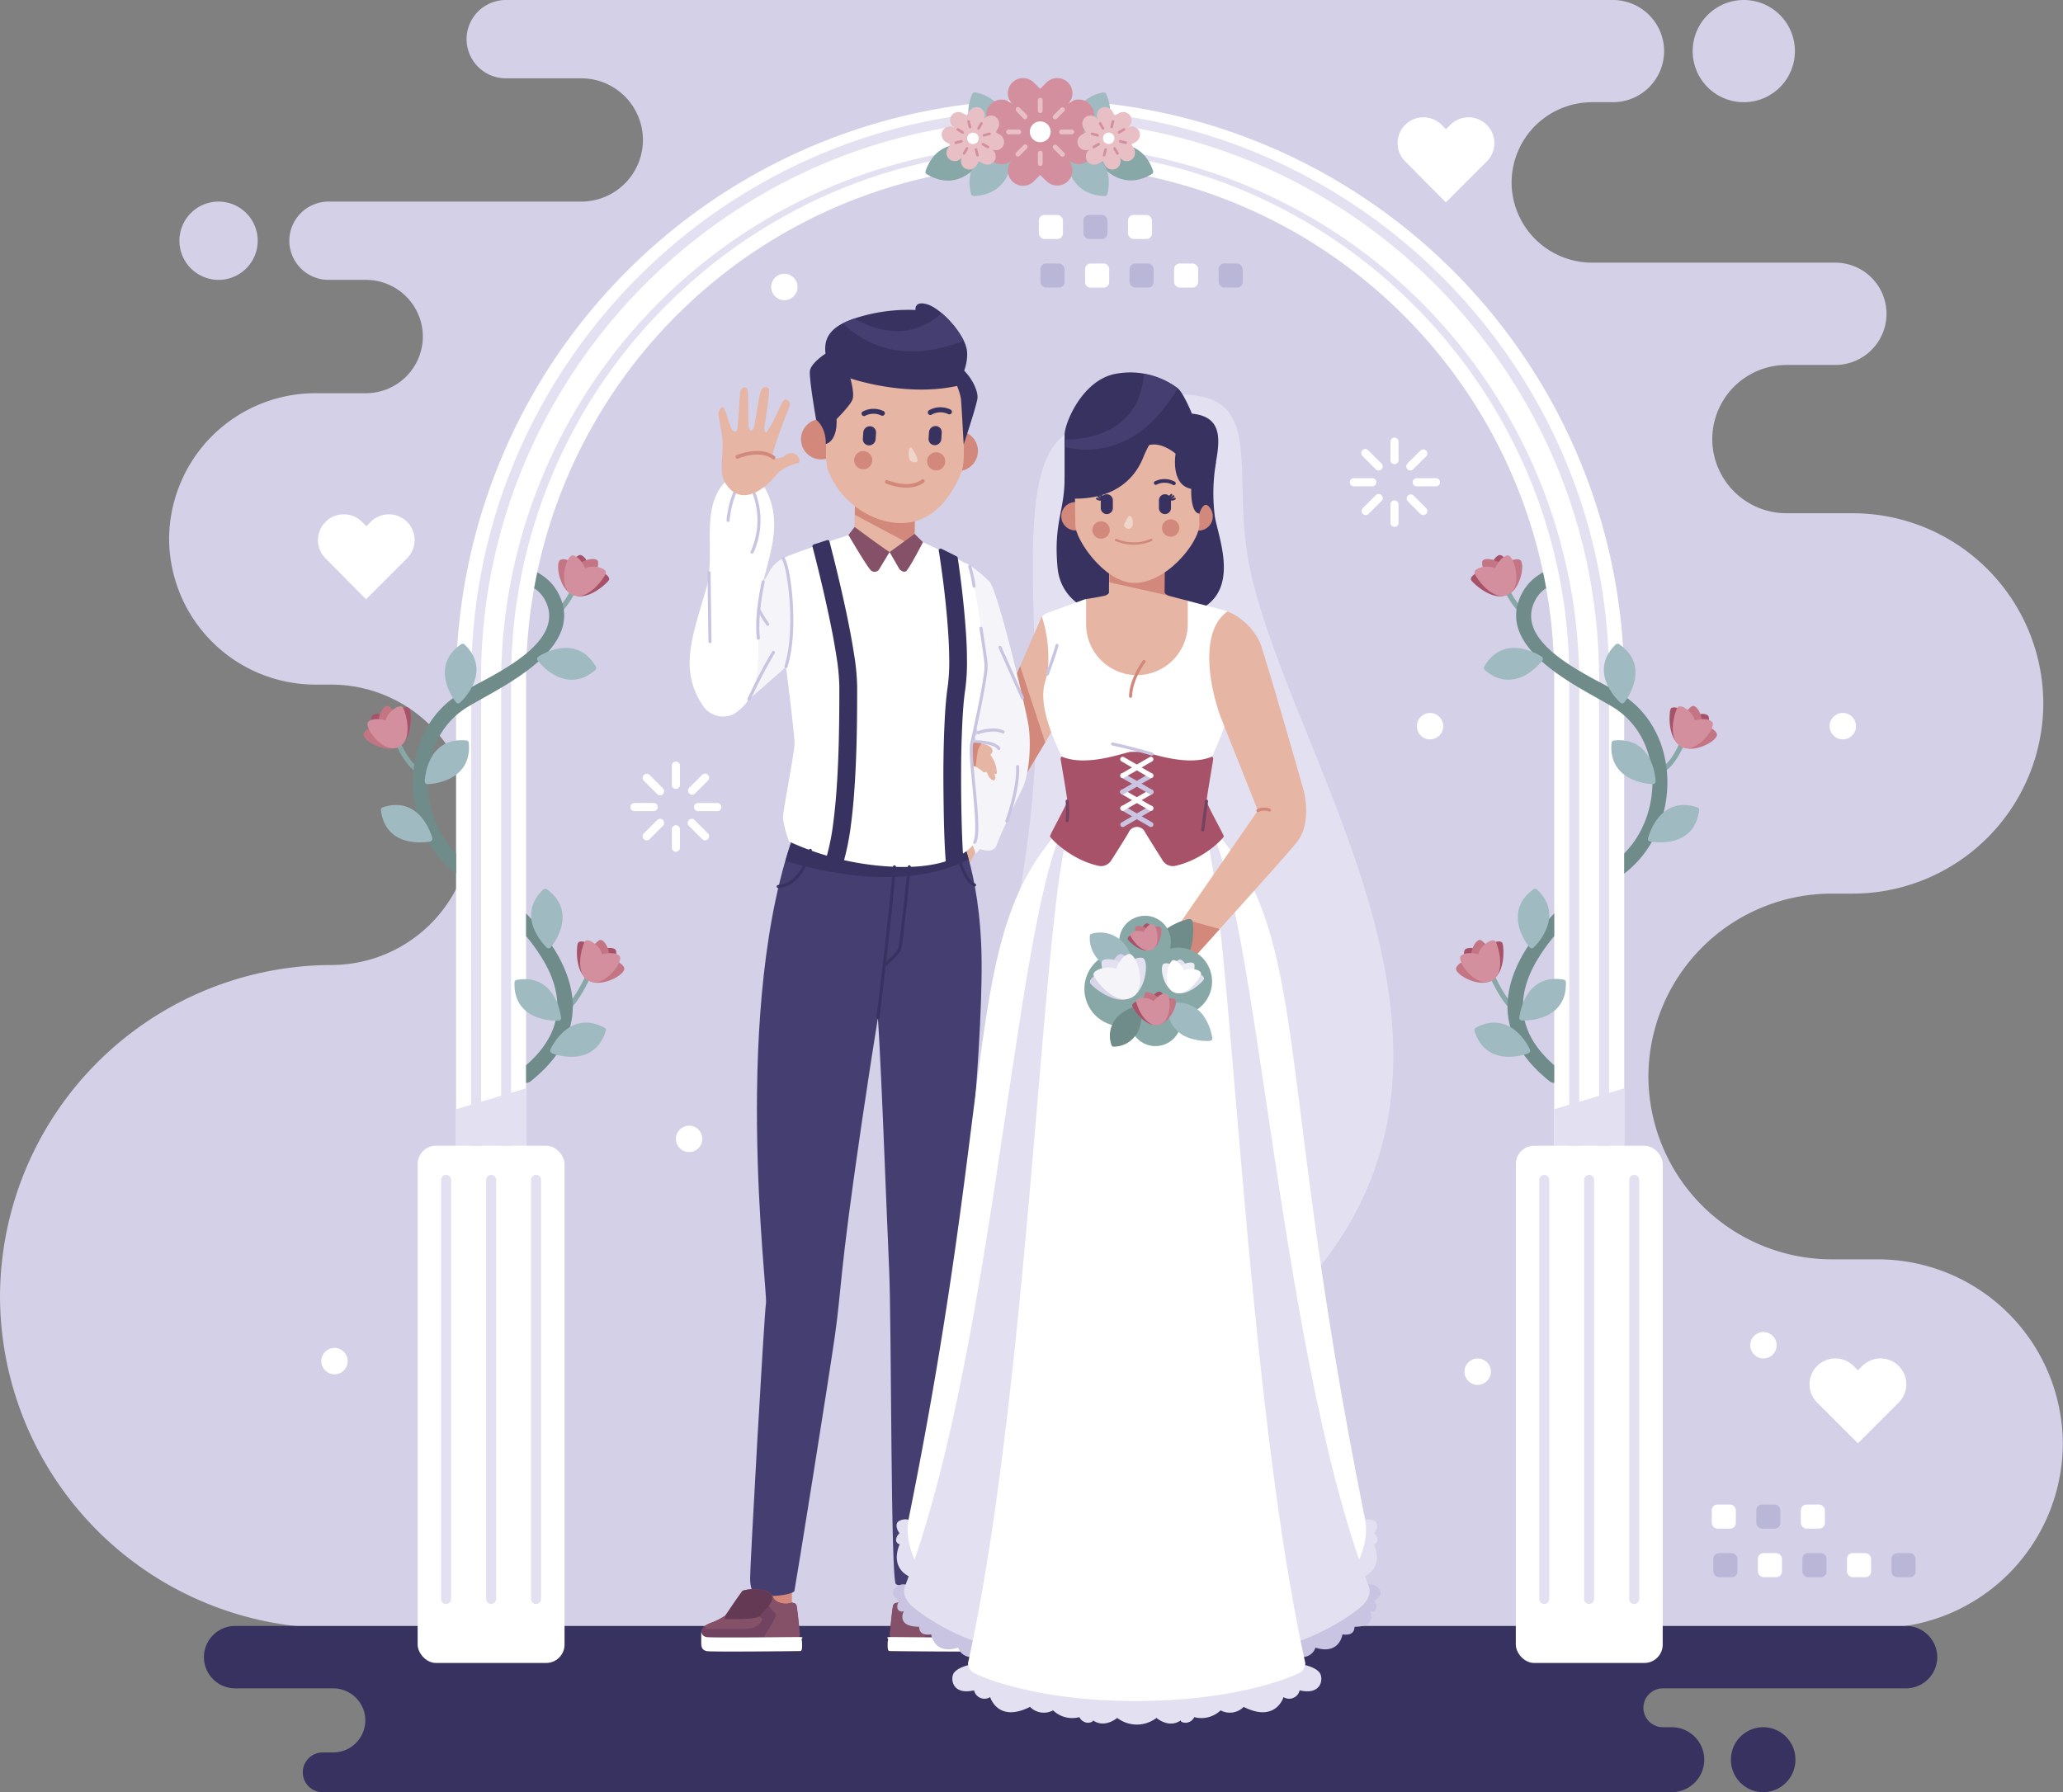 <svg xmlns="http://www.w3.org/2000/svg" viewBox="0 0 479.04 416.23"><rect x="0" y="0" width="479.04" height="416.23" fill="#808080" stroke="none"/><defs><style>.cls-1{fill:#d3d0e7;}.cls-1,.cls-10,.cls-11,.cls-12,.cls-13,.cls-14,.cls-15,.cls-16,.cls-17,.cls-18,.cls-2,.cls-20,.cls-21,.cls-22,.cls-23,.cls-24,.cls-26,.cls-27,.cls-28,.cls-29,.cls-3,.cls-30,.cls-31,.cls-4,.cls-5,.cls-7,.cls-8,.cls-9{fill-rule:evenodd;}.cls-2{fill:#383260;}.cls-3{fill:#87a8a6;}.cls-4,.cls-6{fill:#fff;}.cls-5{fill:#e3e1f1;}.cls-7{fill:#6f8c8a;}.cls-8{fill:#9fbbc1;}.cls-9{fill:#a75268;}.cls-10{fill:#c37584;}.cls-11{fill:#d48f9e;}.cls-12{fill:#e8bfc5;}.cls-13{fill:#e6b5a3;}.cls-14,.cls-25{fill:#d2887a;}.cls-15{fill:#f4f4f9;}.cls-16{fill:#e4b5a1;}.cls-17{fill:#443e71;}.cls-18,.cls-19,.cls-23,.cls-28,.cls-29{fill:none;stroke-linecap:round;stroke-linejoin:round;stroke-width:0.71px;}.cls-18,.cls-19{stroke:#c8c4e1;}.cls-20{fill:#714360;}.cls-21{fill:#855169;}.cls-22{fill:#643954;}.cls-23{stroke:#383260;}.cls-24{fill:#c8c4e1;}.cls-26{fill:#f0d6ca;}.cls-27{fill:#efd4c9;}.cls-28{stroke:#d2887a;}.cls-29{stroke:#714360;}.cls-30{fill:#efedf6;}.cls-31{fill:#d8d5ea;}.cls-32{fill:#bab6d7;}</style></defs><title>bannerImage1</title><g id="Layer_2" data-name="Layer 2"><g id="OBJECTS"><path class="cls-1" d="M77,378.12a77.23,77.23,0,0,1-77-77H0a77.22,77.22,0,0,1,77-77h0a32.65,32.65,0,0,0,32.56-32.56h0A32.65,32.65,0,0,0,77,159H73.12a34,34,0,0,1-33.85-33.85h0A34,34,0,0,1,73.12,91.32H85A13.22,13.22,0,0,0,98.19,78.14h0A13.22,13.22,0,0,0,85,65H76.28a9.12,9.12,0,0,1-9.1-9.09h0a9.12,9.12,0,0,1,9.1-9.09H135a14.33,14.33,0,0,0,14.29-14.29h0A14.33,14.33,0,0,0,135,18.19H117.43a9.12,9.12,0,0,1-9.09-9.09h0A9.12,9.12,0,0,1,117.43,0H374.55a11.9,11.9,0,0,1,11.87,11.87h0a11.9,11.9,0,0,1-11.87,11.87h-4.91A18.7,18.7,0,0,0,351,42.38h0A18.7,18.7,0,0,0,369.64,61H426.2A11.9,11.9,0,0,1,438.06,72.9h0A11.9,11.9,0,0,1,426.2,84.76H414.8A17.25,17.25,0,0,0,397.6,102h0a17.25,17.25,0,0,0,17.19,17.2h15.51a44.3,44.3,0,0,1,44.17,44.17h0a44.3,44.3,0,0,1-44.17,44.17h-5.06A42.61,42.61,0,0,0,382.77,250h0a42.61,42.61,0,0,0,42.48,42.48H436.2A43,43,0,0,1,479,335.29h0a43,43,0,0,1-42.83,42.83ZM404.92,23.74a11.87,11.87,0,1,0-11.87-11.87,11.87,11.87,0,0,0,11.87,11.87ZM50.75,65a9.09,9.09,0,1,0-9.09-9.09A9.1,9.1,0,0,0,50.75,65Z"/><path class="cls-2" d="M442.59,377.62H54.6a7.27,7.27,0,0,0-7.25,7.25h0a7.27,7.27,0,0,0,7.25,7.25H77.39a7.46,7.46,0,0,1,7.44,7.44h0A7.46,7.46,0,0,1,77.39,407H74.93a4.63,4.63,0,0,0-4.62,4.62h0a4.63,4.63,0,0,0,4.62,4.62H388.19a7.57,7.57,0,0,0,7.55-7.55h0a7.57,7.57,0,0,0-7.55-7.55h-2.07a4.52,4.52,0,0,1-4.51-4.51h0a4.52,4.52,0,0,1,4.51-4.51h56.47a7.27,7.27,0,0,0,7.25-7.25h0a7.27,7.27,0,0,0-7.25-7.25Zm-33.17,38.61a7.51,7.51,0,0,1-7.49-7.49v-.11a7.52,7.52,0,0,1,7.49-7.49h0a7.51,7.51,0,0,1,7.49,7.49v.11a7.51,7.51,0,0,1-7.49,7.49Z"/><path class="cls-3" d="M390.77,170.82a.58.58,0,0,1,1.08.42s-2.54,6.67-5.53,8a.58.58,0,0,1-.47-1.06C388.4,177.05,390.77,170.84,390.77,170.82Z"/><path class="cls-3" d="M349.07,136.54a.58.58,0,0,1,1.07-.45,18.54,18.54,0,0,0,3.25,5.15.58.58,0,1,1-.81.83A19.77,19.77,0,0,1,349.07,136.54Z"/><path class="cls-3" d="M345.42,225.67a.58.58,0,1,1,1.07-.44s2.67,6.58,5.74,9a.58.58,0,0,1-.72.91C348.2,232.53,345.43,225.69,345.42,225.67Z"/><path class="cls-4" d="M377.16,281.45a8.13,8.13,0,0,1-16.26,0V157.64a119.37,119.37,0,0,0-238.74,0v123.8a8.13,8.13,0,1,1-16.26,0V157.64a135.63,135.63,0,0,1,271.25,0Z"/><path class="cls-5" d="M364.39,269.62v-112a121.71,121.71,0,0,0-9.33-46.84,124.09,124.09,0,0,0-66.68-66.67,122.22,122.22,0,0,0-93.69,0,123.71,123.71,0,0,0-39.92,26.76,122.48,122.48,0,0,0-36.09,86.76v112h-2.32v-112a125.18,125.18,0,0,1,250.35,0v112Zm-255,0h2.32v-112a128.65,128.65,0,0,1,9.86-49.51A131.08,131.08,0,0,1,192,37.69a129.2,129.2,0,0,1,99,0,131.09,131.09,0,0,1,70.45,70.45,128.66,128.66,0,0,1,9.86,49.51v112h2.32v-112a131,131,0,0,0-10-50.4,133.35,133.35,0,0,0-71.7-71.7,131.46,131.46,0,0,0-100.79,0,133.35,133.35,0,0,0-71.7,71.7,131,131,0,0,0-10,50.4Z"/><rect class="cls-6" x="96.98" y="266.09" width="34.11" height="120.13" rx="4.26" ry="4.26"/><rect class="cls-6" x="351.98" y="266.09" width="34.11" height="120.13" rx="4.26" ry="4.26"/><polygon class="cls-5" points="122.16 252.76 105.91 257.61 105.91 266.09 122.16 266.09 122.16 252.76"/><polygon class="cls-5" points="377.16 252.76 360.9 257.61 360.9 266.09 377.16 266.09 377.16 252.76"/><path class="cls-5" d="M124.48,272.86h0a1.16,1.16,0,0,1,1.16,1.16v97.35a1.16,1.16,0,0,1-1.16,1.16h0a1.16,1.16,0,0,1-1.16-1.16V274A1.16,1.16,0,0,1,124.48,272.86Z"/><path class="cls-5" d="M114,272.86h0A1.16,1.16,0,0,1,115.2,274v97.35a1.16,1.16,0,0,1-1.16,1.16h0a1.16,1.16,0,0,1-1.16-1.16V274A1.16,1.16,0,0,1,114,272.86Z"/><path class="cls-5" d="M103.59,272.86h0a1.16,1.16,0,0,1,1.16,1.16v97.35a1.16,1.16,0,0,1-1.16,1.16h0a1.16,1.16,0,0,1-1.16-1.16V274A1.16,1.16,0,0,1,103.59,272.86Z"/><path class="cls-5" d="M379.48,272.86h0a1.16,1.16,0,0,1,1.16,1.16v97.35a1.16,1.16,0,0,1-1.16,1.16h0a1.16,1.16,0,0,1-1.16-1.16V274A1.16,1.16,0,0,1,379.48,272.86Z"/><path class="cls-5" d="M369,272.86h0a1.16,1.16,0,0,1,1.16,1.16v97.35a1.16,1.16,0,0,1-1.16,1.16h0a1.16,1.16,0,0,1-1.16-1.16V274A1.16,1.16,0,0,1,369,272.86Z"/><path class="cls-5" d="M358.58,272.86h0a1.16,1.16,0,0,1,1.16,1.16v97.35a1.16,1.16,0,0,1-1.16,1.16h0a1.16,1.16,0,0,1-1.16-1.16V274A1.16,1.16,0,0,1,358.58,272.86Z"/><path class="cls-7" d="M357.8,133.17a1.7,1.7,0,0,1,.51-.2q.39,1.81.71,3.64a7.36,7.36,0,0,0-2.29,2.36c-6.19,10.58,13.43,18.38,19.53,22.1,14.76,9,14.05,31.86.89,41.82V198.2c9.17-9.19,9.11-26.86-2.66-34-7.46-4.55-28.51-13.77-20.74-27a11.13,11.13,0,0,1,4-3.94Zm3.1,84.25a41.32,41.32,0,0,0-4.29,6.1c-4.27,7.56-4.79,16,4.29,23.88v4.1a1.7,1.7,0,0,1-1.06-.37c-12-9.6-11.52-20.06-6.24-29.41a49.8,49.8,0,0,1,7.3-9.58Z"/><path class="cls-8" d="M358,152.52a11.49,11.49,0,0,0-1.44-.8,12.84,12.84,0,0,0-3.44-1.12c-3.73-.61-6.62,1-8.48,4.23a.61.61,0,0,0,.13.77c2.82,2.48,6.07,3,9.4,1.21a12.87,12.87,0,0,0,2.88-2.18,11.57,11.57,0,0,0,1.1-1.23.62.62,0,0,0-.15-.88Z"/><path class="cls-8" d="M376.27,163.19a11.48,11.48,0,0,1-1.14-1.19,12.91,12.91,0,0,1-1.94-3.05c-1.53-3.46-.73-6.65,2-9.27a.61.61,0,0,1,.77-.07c3.11,2.11,4.44,5.13,3.53,8.8a12.89,12.89,0,0,1-1.39,3.34,11.8,11.8,0,0,1-.92,1.37.61.61,0,0,1-.89.08Z"/><path class="cls-8" d="M384.44,181.48a11.5,11.5,0,0,0-.19-1.64,12.88,12.88,0,0,0-1.1-3.44c-1.68-3.39-4.65-4.82-8.38-4.42a.61.61,0,0,0-.55.55c-.37,3.74,1.1,6.69,4.5,8.34a12.85,12.85,0,0,0,3.45,1.07,11.46,11.46,0,0,0,1.64.17.62.62,0,0,0,.63-.63Z"/><path class="cls-8" d="M382.67,194.7a11.58,11.58,0,0,1,.54-1.56A12.85,12.85,0,0,1,385,190c2.37-2.94,5.58-3.7,9.14-2.49a.61.61,0,0,1,.41.66c-.45,3.73-2.52,6.3-6.2,7.16a12.88,12.88,0,0,1-3.6.29,11.59,11.59,0,0,1-1.64-.19.6.6,0,0,1-.4-.28A.6.6,0,0,1,382.67,194.7Z"/><path class="cls-8" d="M355.26,220.08a11.55,11.55,0,0,1-1-1.35,12.89,12.89,0,0,1-1.48-3.3c-1-3.64.24-6.69,3.29-8.88a.61.61,0,0,1,.78,0c2.77,2.54,3.65,5.72,2.21,9.21a12.83,12.83,0,0,1-1.86,3.1,11.43,11.43,0,0,1-1.11,1.22.62.62,0,0,1-.89-.05Z"/><path class="cls-8" d="M353.43,237a11.47,11.47,0,0,0,1.65-.06,12.85,12.85,0,0,0,3.52-.83c3.51-1.41,5.16-4.26,5-8a.61.61,0,0,0-.51-.59c-3.7-.65-6.76.58-8.66,3.85a12.85,12.85,0,0,0-1.33,3.36,11.45,11.45,0,0,0-.3,1.62.62.62,0,0,0,.58.67Z"/><path class="cls-8" d="M354.94,244.61a11.46,11.46,0,0,1-1.58.47,12.88,12.88,0,0,1-3.6.34c-3.78-.21-6.26-2.38-7.36-6a.61.61,0,0,1,.29-.72c3.29-1.8,6.58-1.62,9.44.86a12.85,12.85,0,0,1,2.34,2.76,11.52,11.52,0,0,1,.8,1.44.62.62,0,0,1-.33.82Z"/><path class="cls-9" d="M346,132.48s.4-2.79,2-3.53,5.38,6.39,2.36,8.82-8.06-2-8.73-3S344.08,132,346,132.48Z"/><path class="cls-10" d="M349,131.45s2.06-1.92,3.77-1.5.19,8.35-3.68,8.36-5.06-6.57-4.92-7.81S347.8,129.85,349,131.45Z"/><path class="cls-11" d="M347.18,132s1.05-2.61,2.78-3,3.71,7.49.2,9.13-7.36-3.81-7.76-5S345.41,131.07,347.18,132Z"/><path class="cls-9" d="M392.42,166.7s2.42-1.45,4-.67-1.58,8.21-5.37,7.39-3.56-7.49-3.16-8.68S391.57,164.88,392.42,166.7Z"/><path class="cls-10" d="M395.1,168.37s2.79.39,3.54,2-6.37,5.41-8.81,2.41,1.91-8.07,3-8.74S395.58,166.43,395.1,168.37Z"/><path class="cls-11" d="M393.52,167.3s2.69-.83,4,.3-3.48,7.6-7,5.91-1.68-8.12-1-9.18S393.13,165.33,393.52,167.3Z"/><path class="cls-9" d="M344.37,221.05s-2.42-1.45-4-.67,1.58,8.21,5.37,7.39,3.56-7.49,3.16-8.67S345.22,219.24,344.37,221.05Z"/><path class="cls-10" d="M341.69,222.72s-2.79.39-3.54,2,6.37,5.41,8.81,2.41-1.91-8.07-3-8.74S341.21,220.78,341.69,222.72Z"/><path class="cls-11" d="M343.27,221.65s-2.69-.83-4,.3,3.48,7.6,7,5.91,1.67-8.12,1-9.18S343.66,219.68,343.27,221.65Z"/><path class="cls-3" d="M92.3,170.82a.58.58,0,0,0-1.08.42s2.54,6.67,5.53,8a.58.58,0,1,0,.47-1.06C94.67,177.05,92.3,170.84,92.3,170.82Z"/><path class="cls-3" d="M134,136.54a.58.58,0,1,0-1.07-.45,18.56,18.56,0,0,1-3.25,5.15.58.58,0,0,0,.81.83A19.78,19.78,0,0,0,134,136.54Z"/><path class="cls-3" d="M137.65,225.67a.58.58,0,1,0-1.07-.44s-2.67,6.58-5.74,9a.58.58,0,1,0,.72.91C134.86,232.53,137.64,225.69,137.65,225.67Z"/><path class="cls-7" d="M125.26,133.17a1.71,1.71,0,0,0-.51-.2q-.38,1.81-.71,3.64a7.36,7.36,0,0,1,2.29,2.36c6.19,10.58-13.43,18.38-19.53,22.1-14.76,9-14.05,31.86-.89,41.82V198.2c-9.17-9.19-9.11-26.86,2.66-34,7.46-4.55,28.51-13.77,20.74-27a11.14,11.14,0,0,0-4-3.94Zm-3.1,84.25a41.33,41.33,0,0,1,4.29,6.1c4.27,7.56,4.79,16-4.29,23.88v4.1a1.7,1.7,0,0,0,1.06-.37c12-9.6,11.52-20.06,6.24-29.41a49.78,49.78,0,0,0-7.3-9.58Z"/><path class="cls-8" d="M125,152.52a11.51,11.51,0,0,1,1.44-.8,12.85,12.85,0,0,1,3.44-1.12c3.73-.61,6.62,1,8.48,4.23a.61.61,0,0,1-.13.77c-2.82,2.48-6.07,3-9.4,1.21a12.85,12.85,0,0,1-2.88-2.18,11.53,11.53,0,0,1-1.1-1.23.62.62,0,0,1,.15-.88Z"/><path class="cls-8" d="M106.8,163.19a11.63,11.63,0,0,0,1.14-1.19,12.88,12.88,0,0,0,1.94-3.05c1.53-3.46.73-6.65-2-9.27a.61.61,0,0,0-.77-.07c-3.11,2.11-4.44,5.13-3.53,8.8a12.84,12.84,0,0,0,1.39,3.34,11.43,11.43,0,0,0,.92,1.37.61.61,0,0,0,.89.08Z"/><path class="cls-8" d="M98.63,181.48a11.44,11.44,0,0,1,.19-1.64,12.84,12.84,0,0,1,1.1-3.44c1.68-3.39,4.65-4.82,8.38-4.42a.61.61,0,0,1,.55.55c.36,3.74-1.1,6.69-4.5,8.34a12.84,12.84,0,0,1-3.45,1.07,11.46,11.46,0,0,1-1.64.17.62.62,0,0,1-.63-.63Z"/><path class="cls-8" d="M100.39,194.7a11.63,11.63,0,0,0-.54-1.56A12.86,12.86,0,0,0,98,190c-2.37-2.94-5.58-3.7-9.14-2.49a.61.61,0,0,0-.41.66c.45,3.73,2.52,6.3,6.2,7.16a12.88,12.88,0,0,0,3.6.29,11.59,11.59,0,0,0,1.64-.19.62.62,0,0,0,.47-.75Z"/><path class="cls-8" d="M233.3,34.49a12.52,12.52,0,0,0,.36-1.75,13.91,13.91,0,0,0,0-3.91c-.59-4-3.16-6.52-7.14-7.36a.66.66,0,0,0-.75.38c-1.63,3.73-1.12,7.25,1.83,10.09a13.91,13.91,0,0,0,3.2,2.26,12.41,12.41,0,0,0,1.63.73.67.67,0,0,0,.86-.44Z"/><path class="cls-8" d="M127.81,220.08a11.43,11.43,0,0,0,1-1.35,12.86,12.86,0,0,0,1.48-3.3c1-3.64-.24-6.69-3.29-8.88a.61.61,0,0,0-.78,0c-2.77,2.54-3.65,5.72-2.21,9.21a12.9,12.9,0,0,0,1.86,3.1,11.43,11.43,0,0,0,1.11,1.22.62.62,0,0,0,.89-.05Z"/><path class="cls-3" d="M228.66,34.53A12.42,12.42,0,0,0,227,34a13.91,13.91,0,0,0-3.88-.5c-4.09.09-6.86,2.34-8.18,6.19a.66.66,0,0,0,.29.79c3.5,2.07,7.06,2,10.24-.58a13.91,13.91,0,0,0,2.63-2.9,12.44,12.44,0,0,0,.92-1.53.67.67,0,0,0-.33-.9Z"/><path class="cls-8" d="M129.64,237A11.45,11.45,0,0,1,128,237a12.85,12.85,0,0,1-3.52-.83c-3.51-1.41-5.16-4.26-5-8a.61.61,0,0,1,.51-.59c3.7-.65,6.76.58,8.66,3.85a12.87,12.87,0,0,1,1.33,3.36,11.59,11.59,0,0,1,.3,1.62.62.62,0,0,1-.58.67Z"/><path class="cls-8" d="M128.13,244.61a11.46,11.46,0,0,0,1.58.47,12.87,12.87,0,0,0,3.6.34c3.78-.21,6.26-2.38,7.36-6a.61.61,0,0,0-.29-.72c-3.29-1.8-6.58-1.62-9.44.86a12.87,12.87,0,0,0-2.34,2.76,11.6,11.6,0,0,0-.8,1.44.62.62,0,0,0,.34.82Z"/><path class="cls-9" d="M137,132.48s-.4-2.79-2-3.53-5.38,6.39-2.36,8.82,8.06-2,8.73-3S139,132,137,132.48Z"/><path class="cls-10" d="M134.06,131.45s-2.06-1.92-3.77-1.5-.19,8.35,3.68,8.36,5.06-6.57,4.92-7.81S135.27,129.85,134.06,131.45Z"/><path class="cls-11" d="M135.89,132s-1.05-2.61-2.78-3-3.71,7.49-.2,9.13,7.36-3.81,7.76-5S137.66,131.07,135.89,132Z"/><path class="cls-8" d="M249.34,34.49a12.44,12.44,0,0,1-.36-1.75,13.93,13.93,0,0,1,0-3.91c.59-4,3.16-6.52,7.14-7.36a.66.66,0,0,1,.75.38c1.63,3.73,1.12,7.25-1.83,10.09a13.88,13.88,0,0,1-3.2,2.26,12.34,12.34,0,0,1-1.63.73.67.67,0,0,1-.86-.44Z"/><path class="cls-3" d="M254,34.53a12.44,12.44,0,0,1,1.69-.57,13.92,13.92,0,0,1,3.88-.5c4.09.09,6.85,2.34,8.17,6.19a.66.66,0,0,1-.29.79c-3.5,2.07-7.06,2-10.24-.58a13.92,13.92,0,0,1-2.63-2.9,12.38,12.38,0,0,1-.92-1.53.67.67,0,0,1,.33-.9Z"/><path class="cls-8" d="M248.34,33.27a12.39,12.39,0,0,1,1.73.44,13.92,13.92,0,0,1,3.54,1.68c3.39,2.29,4.5,5.68,3.53,9.63a.66.66,0,0,1-.67.51c-4.06-.15-7-2.14-8.29-6a14,14,0,0,1-.65-3.86,12.65,12.65,0,0,1,.05-1.78.66.66,0,0,1,.77-.58Z"/><path class="cls-9" d="M90.65,166.7s-2.42-1.45-4-.67,1.58,8.21,5.37,7.39,3.56-7.49,3.16-8.68S91.5,164.88,90.65,166.7Z"/><path class="cls-10" d="M88,168.37s-2.79.39-3.54,2,6.37,5.41,8.81,2.41-1.91-8.07-3-8.74S87.49,166.43,88,168.37Z"/><path class="cls-11" d="M89.55,167.3s-2.69-.83-4,.3,3.48,7.6,7,5.91,1.68-8.12,1-9.18S89.94,165.33,89.55,167.3Z"/><path class="cls-9" d="M138.7,221.05s2.42-1.45,4-.67-1.58,8.21-5.37,7.39-3.56-7.49-3.16-8.67S137.85,219.24,138.7,221.05Z"/><path class="cls-10" d="M141.38,222.72s2.79.39,3.54,2-6.37,5.41-8.81,2.41,1.91-8.07,3-8.74S141.86,220.78,141.38,222.72Z"/><path class="cls-11" d="M139.8,221.65s2.69-.83,4,.3-3.48,7.6-7,5.91-1.68-8.12-1-9.18S139.41,219.68,139.8,221.65Z"/><path class="cls-8" d="M234.3,33.27a12.45,12.45,0,0,0-1.73.44A13.93,13.93,0,0,0,229,35.38c-3.39,2.29-4.5,5.68-3.53,9.63a.66.66,0,0,0,.67.51c4.06-.15,7-2.14,8.3-6a13.92,13.92,0,0,0,.65-3.86,12.43,12.43,0,0,0-.05-1.78.66.66,0,0,0-.77-.58Z"/><path class="cls-11" d="M248,19.17h0a3.54,3.54,0,0,0-5,0l-1.47,1.47-1.47-1.47a3.54,3.54,0,0,0-5,0h0a3.54,3.54,0,0,0,0,5,3.54,3.54,0,0,0-5,0h0a3.54,3.54,0,0,0,0,5l1.47,1.47-1.47,1.47a3.54,3.54,0,0,0,0,5h0a3.54,3.54,0,0,0,5,0,3.54,3.54,0,0,0,0,5h0a3.54,3.54,0,0,0,5,0l1.47-1.47L243,42.06a3.54,3.54,0,0,0,5,0h0a3.54,3.54,0,0,0,0-5,3.54,3.54,0,0,0,5,0h0a3.54,3.54,0,0,0,0-5l-1.47-1.47L253,29.15a3.54,3.54,0,0,0,0-5h0a3.54,3.54,0,0,0-5,0A3.54,3.54,0,0,0,248,19.17Z"/><circle class="cls-6" cx="241.55" cy="30.61" r="2.42"/><path class="cls-12" d="M237.66,33.72a.55.55,0,0,1,.78.78l-1.7,1.7a.55.55,0,0,1-.78-.78l1.7-1.7ZM242.1,38A.55.55,0,1,1,241,38V35.56a.55.55,0,0,1,1.11,0V38Zm0-12.3a.55.55,0,0,1-1.11,0V23.26a.55.55,0,0,1,1.11,0v2.41Zm5,9.75a.55.55,0,1,1-.78.78l-1.7-1.7a.55.55,0,0,1,.78-.78l1.7,1.7Zm-8.69-8.7a.55.55,0,1,1-.78.78L236,25.8a.55.55,0,1,1,.78-.78l1.7,1.7Zm10.46,3.33a.55.55,0,0,1,0,1.11H246.5a.55.55,0,1,1,0-1.11Zm-12.3,0a.55.55,0,0,1,0,1.11H234.2a.55.55,0,0,1,0-1.11Zm9.75-5a.55.55,0,1,1,.78.78l-1.7,1.7a.55.55,0,1,1-.78-.78Z"/><path class="cls-12" d="M227.73,25.13h0a2,2,0,0,0-2.65.7l-.57,1-1-.57a2,2,0,0,0-2.65.7h0a2,2,0,0,0,.7,2.65,2,2,0,0,0-2.65.7h0a2,2,0,0,0,.7,2.65l1,.57-.57,1a1.94,1.94,0,0,0,.7,2.65h0a2,2,0,0,0,2.65-.7,2,2,0,0,0,.7,2.65h0a2,2,0,0,0,2.65-.7l.57-1,1,.57a2,2,0,0,0,2.65-.7h0a2,2,0,0,0-.7-2.65,2,2,0,0,0,2.65-.7h0a2,2,0,0,0-.7-2.65l-1-.57.57-1a2,2,0,0,0-.7-2.65h0a2,2,0,0,0-2.65.7A2,2,0,0,0,227.73,25.13Z"/><circle class="cls-6" cx="225.91" cy="32.12" r="1.33" transform="translate(-0.7 58.83) rotate(-14.81)"/><path class="cls-11" d="M224.27,34.32a.3.3,0,1,1,.53.31l-.67,1.14a.3.3,0,1,1-.53-.31l.67-1.14Zm3,1.63a.3.3,0,0,1-.59.15l-.34-1.28a.3.3,0,0,1,.59-.16l.34,1.28Zm-1.73-6.54a.3.3,0,0,1-.59.16l-.34-1.28a.3.3,0,1,1,.59-.16l.34,1.28Zm4,4.48a.3.3,0,1,1-.31.52l-1.14-.67a.3.3,0,0,1,.31-.52l1.14.67Zm-5.85-3.4a.3.3,0,1,1-.31.52l-1.14-.67a.3.3,0,1,1,.31-.53l1.14.67Zm6,.3a.3.3,0,0,1,.16.59l-1.28.34a.3.3,0,0,1-.15-.59l1.28-.34Zm-6.54,1.73a.3.3,0,1,1,.16.59l-1.28.34a.3.3,0,0,1-.16-.59l1.28-.34Zm4.48-4a.3.3,0,1,1,.53.31l-.67,1.14a.3.3,0,0,1-.53-.31Z"/><path class="cls-12" d="M255.63,25.13h0a2,2,0,0,1,2.65.7l.57,1,1-.57a2,2,0,0,1,2.65.7h0a1.94,1.94,0,0,1-.7,2.65,2,2,0,0,1,2.65.7h0a2,2,0,0,1-.7,2.65l-1,.57.57,1a2,2,0,0,1-.7,2.65h0a1.94,1.94,0,0,1-2.65-.7,2,2,0,0,1-.7,2.65h0a2,2,0,0,1-2.65-.7l-.57-1-1,.57a2,2,0,0,1-2.65-.7h0a2,2,0,0,1,.7-2.65,2,2,0,0,1-2.65-.7h0a1.94,1.94,0,0,1,.7-2.65l1-.57-.57-1a1.94,1.94,0,0,1,.7-2.65h0a2,2,0,0,1,2.65.7A2,2,0,0,1,255.63,25.13Z"/><circle class="cls-6" cx="257.45" cy="32.12" r="1.33" transform="translate(160.58 272.81) rotate(-75.19)"/><path class="cls-11" d="M259.08,34.32a.3.3,0,1,0-.53.31l.67,1.14a.3.3,0,0,0,.53-.31l-.67-1.14Zm-3,1.63a.3.3,0,0,0,.59.15l.34-1.28a.3.3,0,1,0-.59-.16L256.13,36Zm1.73-6.54a.3.3,0,0,0,.59.16l.34-1.28a.3.3,0,1,0-.59-.16l-.34,1.28Zm-4,4.48a.3.3,0,1,0,.31.52l1.14-.67a.3.3,0,1,0-.31-.52l-1.14.67Zm5.85-3.4A.3.3,0,1,0,260,31l1.14-.67a.3.3,0,0,0-.31-.53l-1.14.67Zm-6,.3a.3.3,0,0,0-.16.59l1.28.34a.3.3,0,0,0,.16-.59l-1.28-.34Zm6.54,1.73a.3.3,0,1,0-.16.59l1.28.34a.3.3,0,1,0,.16-.59l-1.28-.34Zm-4.48-4a.3.3,0,1,0-.53.31l.67,1.14a.3.3,0,1,0,.53-.31Z"/><path class="cls-5" d="M271.19,91.73c24.25-1.68,13.91,17.45,19.24,41.21,10.43,46.58,63.88,115.42,8.12,170s-64.95-61.35-64.95-61.35l-2-11.23s10.37-34.56,8.93-72.58-2-56.16,12.1-59.33S271.19,91.73,271.19,91.73Z"/><path class="cls-13" d="M241.92,143.15l-5.85,13.43,1.33,24.71,8.45-14.12,5.25-9.85S247.4,145.07,241.92,143.15Z"/><polygon class="cls-14" points="236.88 154.72 236.07 156.57 237.4 181.28 242.7 172.43 236.88 154.72"/><path class="cls-14" d="M216.19,366.06s1.26,4.81,1.33,5.18-5.47,3.29-5.47,3.29l-3.42-1.37.55-6.15Z"/><path class="cls-14" d="M176.83,367.28s-1.26,4.81-1.33,5.18,5.47,3.29,5.47,3.29l2.91-2.43,0-5.09Z"/><path class="cls-15" d="M181.83,129.7a6.64,6.64,0,0,0-3.17,3.09c-1,2.18-15.54,22.38-15.54,22.38L170,165.88l12.53-11S187.9,138.8,181.83,129.7Z"/><polygon class="cls-16" points="226.67 197.61 225.12 200.52 222.61 193.89 226.04 195.23 226.67 197.61"/><path class="cls-15" d="M222.27,191.11s.61,2.67,2.14,3.59,2.15,3.63,2.15,3.63l1-1.14s3.11,1.23,3.86-.9,4.12-9.39,5.9-13,2.12-10.5,1.55-14.51-7.15-31.47-9.07-33.66a29.22,29.22,0,0,0-5.55-4.42s-1.19,7.69-.88,11.56,1.15,19.55,1.15,19.55-1.21,4.75-.18,6.07,1.43-.41,1.43-.41l1.44,2.64s-.83.75-.81,1.13a3,3,0,0,0,.37,1l-3.84,5.95Z"/><path class="cls-17" d="M221.14,189.93s5.76,8.83,6.69,29.24-4.29,66-4.19,73.43-1.15,36.06-2.28,43.35-3.15,29.55-3.57,31-1.15,1.51-2.23,1.69-6.27,0-7.52-.72-1-61-1.58-73.23-2.22-59.23-3-62.08-4.19-35.88-4-41.91S221.14,189.93,221.14,189.93Z"/><path class="cls-18" d="M227.18,170.16s3.38-1.29,5.74-.16"/><path class="cls-18" d="M226.74,172.27s4.33.08,5.19,1.57"/><path class="cls-18" d="M233.8,190.7s2.74-7.34,2.5-12.67"/><line class="cls-19" x1="237.43" y1="162.07" x2="232.21" y2="150.35"/><path class="cls-2" d="M221.14,189.93s2,3,3.8,9.65c-7.64,3.89-16.55,4.56-24.66,3.89-.5-5.82-.83-10.75-.76-12.74C199.73,184.7,221.14,189.93,221.14,189.93Z"/><path class="cls-17" d="M211.24,193.23s-5.84,31.45-11.14,67.53-4.67,38.44-6.19,49.17-9.2,58.56-9.44,59.54-7.61,2-9.61.14c0,0-.64-.43-.68-3s3.25-61.17,3.69-64-8.31-69.4,6.91-110.06C184.78,192.55,206.17,186,211.24,193.23Z"/><path class="cls-2" d="M211.24,193.23s-.71,3.83-1.86,10.34c-10.35.69-20.63-1.68-27-3.61.73-2.55,1.54-5,2.44-7.41C184.78,192.55,206.17,186,211.24,193.23Z"/><path class="cls-13" d="M225.84,172.47s3.49.06,4.45,1.32a1.13,1.13,0,0,1-.08,1.25l-.24.18s.87,1.48,1.05,1.94a8.64,8.64,0,0,1,.46,2.37c0,.47-.55.05-.55.05l.21,1.11s-.05.42-.33.54-.86-.38-1.06-.65a12.21,12.21,0,0,1-.66-1.35s-.46.28-.78.06a9.41,9.41,0,0,0-2-1.36,4.9,4.9,0,0,0-2.25.37s-.59-.4-.32-2.22A7.69,7.69,0,0,1,225.84,172.47Z"/><path class="cls-14" d="M225.84,172.47a13.48,13.48,0,0,1,2.07.23,5.39,5.39,0,0,0-.82,1.46c-.12.54-.38,2.6-.53,3.89a1.27,1.27,0,0,0-.29-.11,4.85,4.85,0,0,0-1.64.15,3.64,3.64,0,0,1-1-1.17,6.22,6.22,0,0,1,.07-.84A7.7,7.7,0,0,1,225.84,172.47Z"/><path class="cls-4" d="M198.44,123.82S184,128.4,181.83,129.7c1.37,1.61,3.42,16.52.67,25.13,0,0,2,15.61,2,17.81s-2.77,15.79-2.69,17.47a27.05,27.05,0,0,0,1.41,5.33,64.52,64.52,0,0,0,22.44,5.75c13,1,19-2.76,20.69-5.56s-1.44-19.52-.64-23.11,3.4-15.4,3.29-17.93-3.2-22-3.79-23-13.06-6.67-13.06-6.67Z"/><path class="cls-4" d="M177.58,113.2,168.86,112s-.42-.17-.46-.12c-6.07,6.55-2,16.45-4.48,25.07-3,10.46-6.42,18.52-.67,27a5.64,5.64,0,0,0,7.23,1.84c7.65-5,4.8-13.79,5.92-26.1.74-8.12,6.34-17,1.26-26.27C177.63,113.39,177.63,113.21,177.58,113.2Z"/><path class="cls-20" d="M206.53,383.45s21,.26,21.84,0,1.16-.74,1.16-1.84v-2.35c0-.82-.26-1.66-2.65-2.49s-1.63-.9-3.42-1.33-3.14-5.64-3.57-6a7.21,7.21,0,0,0-3-.31c-1.29,0-3.37.08-4,1.72s-3.3,1.87-4.31,1.37c0,0-1-.08-1.21.67s-.69,5.91-.76,6.46a1.08,1.08,0,0,0,.15.8,3,3,0,0,0-.53.55,3.89,3.89,0,0,0-.12,1.17C206.14,382.43,206.08,383.41,206.53,383.45Z"/><path class="cls-21" d="M228.67,377.63a6.82,6.82,0,0,0-1.79-.86,22.07,22.07,0,0,1-4.11-2.36l-6.53-.22-.12,1.25s-1.08.22-.66,1,1.36,1.9,4.3,1.9h7.94C228.58,378.37,228.63,378.1,228.67,377.63Z"/><path class="cls-21" d="M206.53,383.45l4.9,0c2.45-.73,4.61-1.54,4.61-1.54s-4.1-6.34-3.87-6.93a32,32,0,0,1,3.14-3.45s-.42-.86-1-2a2.35,2.35,0,0,0-1.38,1.35c-.63,1.64-3.3,1.87-4.31,1.37,0,0-1-.08-1.21.67s-.69,5.91-.76,6.46a1.08,1.08,0,0,0,.15.8,3,3,0,0,0-.53.55,3.89,3.89,0,0,0-.12,1.17C206.14,382.43,206.08,383.41,206.53,383.45Z"/><path class="cls-22" d="M224.17,376c-.13,0-.23-.78-.23-.78s-3.61-5.41-4-5.73a7.21,7.21,0,0,0-3-.31,5.5,5.5,0,0,0-3.29.76h0c-1.92,1.62,1.07,3.8,2.32,5.39C216.52,376.06,221.51,376.11,224.17,376Z"/><path class="cls-4" d="M228.37,380.2c-.72.23-20.24,0-21.59,0s-.45.37-.53.55a3.89,3.89,0,0,0-.12,1.17c0,.51-.06,1.49.4,1.53,0,0,21,.26,21.84,0s1.16-.74,1.16-1.84v-2.35c0-.48,0-.27,0-.41A1.42,1.42,0,0,1,228.37,380.2Z"/><path class="cls-20" d="M185.81,383.45s-21,.26-21.84,0-1.16-.74-1.16-1.84v-2.35c0-.82.26-1.66,2.65-2.49s1.63-.9,3.42-1.33,3.14-5.64,3.57-6a7.2,7.2,0,0,1,3-.31c1.29,0,3.37.08,4,1.72s3.3,1.87,4.31,1.37c0,0,1-.08,1.21.67s.69,5.91.76,6.46a1.08,1.08,0,0,1-.15.8,3,3,0,0,1,.53.55,3.87,3.87,0,0,1,.12,1.17C186.21,382.43,186.26,383.41,185.81,383.45Z"/><path class="cls-21" d="M163.67,377.63a6.81,6.81,0,0,1,1.79-.86,22.07,22.07,0,0,0,4.11-2.36l6.53-.22.12,1.25s1.08.22.66,1-1.36,1.9-4.3,1.9h-7.94C163.76,378.37,163.71,378.1,163.67,377.63Z"/><path class="cls-21" d="M185.81,383.45l-4.9,0c-2.45-.73-4.61-1.54-4.61-1.54s4.1-6.34,3.87-6.93a32,32,0,0,0-3.14-3.45s.42-.86,1-2a2.35,2.35,0,0,1,1.38,1.35c.63,1.64,3.3,1.87,4.31,1.37,0,0,1-.08,1.21.67s.7,5.91.76,6.46a1.08,1.08,0,0,1-.15.8,3,3,0,0,1,.53.55,3.9,3.9,0,0,1,.12,1.17C186.21,382.43,186.26,383.41,185.81,383.45Z"/><path class="cls-22" d="M168.18,376c.13,0,.23-.78.23-.78s3.61-5.41,4-5.73a7.2,7.2,0,0,1,3-.31,5.5,5.5,0,0,1,3.29.76h0c1.92,1.62-1.07,3.8-2.32,5.39C175.83,376.06,170.84,376.11,168.18,376Z"/><path class="cls-4" d="M164,380.2c.72.23,20.24,0,21.59,0s.45.37.53.55a3.87,3.87,0,0,1,.12,1.17c0,.51.06,1.49-.4,1.53,0,0-21,.26-21.84,0s-1.16-.74-1.16-1.84v-2.35c0-.48,0-.27,0-.41A1.42,1.42,0,0,0,164,380.2Z"/><path class="cls-18" d="M177.23,135.1s-1.78,7.61-1.14,13.12"/><path class="cls-18" d="M176.17,141.62s1.43,2.5,2.11,3.37"/><path class="cls-18" d="M164.65,133s.11,10.59.21,16"/><path class="cls-18" d="M173.91,162.4s2.72-6,5.69-10.89"/><path class="cls-18" d="M175.17,114.74a17.87,17.87,0,0,1-.54,13.5"/><path class="cls-18" d="M171.26,112.9a23.58,23.58,0,0,0-2.2,7.95"/><path class="cls-23" d="M188.16,197.49s-1.81,8.11-7.46,8.4"/><path class="cls-23" d="M222.48,198.87s1.49,5.77,3.82,6.67"/><path class="cls-23" d="M203.87,236.32s3-24.24,3.82-35"/><path class="cls-23" d="M211.14,201.31s-1.81,17.76-2.21,19-3.61,3.93-3.61,3.93"/><path class="cls-13" d="M180.24,110.32c1.51-1.85,4.49-2.62,5.18-2.83.92-.28-.71-3.84-3.48-1.41,0,0-2.26.85-2.6.15s3.46-10.67,3.93-11.73a1.18,1.18,0,0,0-1-1.72c-.43.1-1.09,1.64-2,3.54a26.13,26.13,0,0,1-2.29,4.1c-.24.09-.62-.16-.45-1.41s1.3-8.12,1-8.69-1.38-.6-1.83.38-1.36,8-1.73,8.82-1.06.35-1.14-.3,0-8.34-.3-8.88-1.37-.53-1.6.61-.53,8.51-.81,9-1,.44-1.52-.89-1.27-4.22-1.59-4.46-1.42.62-1.13,2.09.89,5.14.91,5.69c.14,2.94-.47,5.67-.07,7.95a5.72,5.72,0,0,0,1,2.3C172.18,117.5,177.29,113.94,180.24,110.32Z"/><path class="cls-24" d="M317.66,368a2.72,2.72,0,0,1,2.76,1.21c.81,1.54-1.39,2.6-1.39,2.6a1.8,1.8,0,0,1,.48,1.87,1.05,1.05,0,0,1-1.44.48s2,3.63-3.56,3.66c0,0,.25,2.22-2.78,1.77,0,0-.66,4.85-6.27,3.08a3.17,3.17,0,0,1-3.84,2.07c-3-.66-4.45-5.46-4.45-5.46Z"/><path class="cls-5" d="M317.09,352.93a3,3,0,0,1,2.18.36c1,.66.28,2.25-.18,2.8a2.44,2.44,0,0,1,.81,1.57,1.08,1.08,0,0,1-.86,1s2.5,5-2.1,7.43-7.18-5.76-7.18-5.76Z"/><path class="cls-4" d="M280.16,191.34a35.51,35.51,0,0,1,3.43,3.37c20.37,24.61,12.93,56.77,33.37,158,1.09,5.39-1.82,10.41-1.82,10.41s-35.07-80.47-44.41-129.24C267.71,218.1,280.15,192.43,280.16,191.34Z"/><path class="cls-5" d="M278.55,188.41C291.9,202.12,295.73,310.21,317.66,368c0,0,1.51,2.43-1.62,5.16s-11.22,7.68-18.39,9.1S278.55,188.41,278.55,188.41Z"/><path class="cls-2" d="M282.37,107.34A42.54,42.54,0,0,0,282.1,120c1,5.79,7.24,20.27-8.23,23.07s-27.41-1-28.32-11.4S247.2,118.8,247.2,111Z"/><path class="cls-24" d="M210.3,368a2.72,2.72,0,0,0-2.77,1.21c-.81,1.54,1.39,2.6,1.39,2.6a1.8,1.8,0,0,0-.48,1.87,1.05,1.05,0,0,0,1.44.48s-2,3.63,3.56,3.66c0,0-.25,2.22,2.78,1.77,0,0,.66,4.85,6.27,3.08a3.17,3.17,0,0,0,3.84,2.07c3-.66,4.45-5.46,4.45-5.46Z"/><path class="cls-5" d="M210.87,352.93a3,3,0,0,0-2.18.36c-1,.66-.28,2.25.18,2.8a2.44,2.44,0,0,0-.81,1.57,1.08,1.08,0,0,0,.86,1s-2.5,5,2.1,7.43,7.18-5.76,7.18-5.76Z"/><path class="cls-4" d="M247.8,191.34a35.47,35.47,0,0,0-3.43,3.37c-20.37,24.61-12.92,56.77-33.37,158-1.09,5.39,1.82,10.41,1.82,10.41s35.07-80.47,44.41-129.24C260.25,218.1,247.81,192.43,247.8,191.34Z"/><path class="cls-5" d="M249.41,188.41C236.06,202.12,232.23,310.21,210.3,368c0,0-1.52,2.43,1.62,5.16s11.22,7.68,18.39,9.1S249.41,188.41,249.41,188.41Z"/><path class="cls-5" d="M300.77,387.07l2.29-.36s2.46.54,3.37,1.78.56,5.31-4.65,4.09a2.48,2.48,0,0,1-3.74,1.57s-1.77,6.06-9.25,2.27a4.53,4.53,0,0,1-5.36.81,6.42,6.42,0,0,1-6.11,1.57,2.31,2.31,0,0,1-1.92,1.31c-1.26,0-1.26-.56-1.26-.56s-2.27,2-5.61-.56a7.5,7.5,0,0,1-9.1,0c-3.33,2.53-5.61.56-5.61.56s0,.51-1.26.56a2.31,2.31,0,0,1-1.92-1.31,6.42,6.42,0,0,1-6.11-1.57,4.52,4.52,0,0,1-5.36-.81c-7.48,3.79-9.25-2.27-9.25-2.27a2.48,2.48,0,0,1-3.74-1.57c-5.21,1.21-5.56-2.86-4.65-4.09s3.37-1.78,3.37-1.78l2.29.36L264,393.53Z"/><path class="cls-4" d="M284.69,156.39c.3.9.55,1.77.74,2.56,1.31,5.56-2.63,13.64-3.64,16a62.08,62.08,0,0,0-2.19,7.89H248.36a62.43,62.43,0,0,0-2.19-7.89c-1-2.33-5-10.41-3.64-16,.18-.75.41-1.56.69-2.4h0a31.52,31.52,0,0,0-1.3-13.4,5.08,5.08,0,0,1,1.86-1l8.24-3,.16,0c10.22,19.81,13.28,19.86,23.39.32l8.86,2.32a8.34,8.34,0,0,1,1.78.75A31.2,31.2,0,0,0,284.69,156.39Z"/><path class="cls-4" d="M279.6,182.8c-.82,3.66-1.41,7.27-.91,7.9,6.88,8.55,9.46,127.52,24.42,195.59a2.72,2.72,0,0,1-1,2c-1,.76-14.22,6.72-38.17,6.77s-37.21-6-38.17-6.77a2.72,2.72,0,0,1-1-2c15-68.07,17.54-187,24.42-195.59.5-.62-.09-4.24-.91-7.9Z"/><path class="cls-9" d="M264,174.61h-1.35c-1.21,0-10.28,3.66-16.16,1.08a1.29,1.29,0,0,0-.21.55c0,.23,1.59,9.11,1.54,9.81s-4,7.76-4,8.16,4.85,5.56,11.47,6.92a2.8,2.8,0,0,0,2.81-1.41c1.16-1.77,3.49-5.51,4-6.42a2.07,2.07,0,0,1,3.8,0c.55.91,2.88,4.65,4,6.42a2.8,2.8,0,0,0,2.81,1.41c6.62-1.36,11.52-6.52,11.47-6.92s-4-7.45-4-8.16,1.54-9.59,1.54-9.81a1.29,1.29,0,0,0-.21-.55c-5.87,2.58-14.95-1.08-16.16-1.08Z"/><path class="cls-13" d="M259.1,136.5l-1.23.7a2.14,2.14,0,0,1-1.67,1.22c-1.39.32-4,.7-4,.7V145a11.83,11.83,0,0,0,11.8,11.8h0a11.83,11.83,0,0,0,11.8-11.8v-5.48l-4.47-1.17,0,0a2,2,0,0,1-1.26-1.1l-1.23-.7-4.88.68Z"/><path class="cls-14" d="M271.77,138.42a2.14,2.14,0,0,1-1.67-1.22l-1.23-.7-3.5.49Z"/><path class="cls-13" d="M264.16,124H264a6.37,6.37,0,0,0-6.43,6.28l-.09,10.06a6.38,6.38,0,0,0,6.28,6.43h.12a6.37,6.37,0,0,0,6.43-6.28l.09-10.06A6.38,6.38,0,0,0,264.16,124Z"/><path class="cls-14" d="M258.29,127.51a6.26,6.26,0,0,0-.68,2.8l0,4.94,12.81,2.86.07-7.66a6.3,6.3,0,0,0-.13-1.33c-3-1.27-7.26-3-7.48-3S260.15,126.87,258.29,127.51Z"/><circle class="cls-25" cx="249.73" cy="119.9" r="3.3"/><circle class="cls-25" cx="278.32" cy="119.93" r="3.3"/><path class="cls-13" d="M263.77,95.82h0c-7.92.09-14.33,6.31-14.23,13.81l.16,12.4c0,3.16,6.47,12.86,13.18,13.33,7.64.53,15.68-9.34,15.63-13.67l-.16-12.4C278.26,101.79,271.69,95.72,263.77,95.82Z"/><path class="cls-2" d="M277.93,104.31a3.62,3.62,0,0,0-1-1.5h0c-2.14-2.09-6.86-4.28-8.7-4.28s-6.55,8.86-3.19,5.83,7.94,1,7.94,1-1.26,7.25,3.63,8.17c0,0-.24,5.59,1.89,5.76,0,0,.84-2.93,2.14-1.78l-3.07-12.17A6.8,6.8,0,0,1,277.93,104.31Z"/><circle class="cls-25" cx="271.84" cy="122.63" r="2.02" transform="translate(-3.2 7.35) rotate(-1.54)"/><circle class="cls-25" cx="255.68" cy="123.09" r="2.02" transform="translate(-3.22 6.92) rotate(-1.54)"/><path class="cls-2" d="M272.37,112.61a4.11,4.11,0,0,0-3.78-.07.43.43,0,1,1-.4-.76,5,5,0,0,1,4.59.09.43.43,0,1,1-.42.75Z"/><path class="cls-2" d="M273,105.4c-1.7-9.89-5.58-4-7.57.93-1.63,4.07-5.83,9.48-15.76,9.48A5.25,5.25,0,0,1,247.2,111v-10c0-2.62,3.89-12.26,11.31-14.07a18.37,18.37,0,0,1,15,3.26c1.36,1.18,3.26,5.88,3.26,5.88,8.25.8,6.24,7.78,4.84,15-.27,1.4-3.16,6.94-3.16,6.94C278.08,114.35,277.74,100.74,273,105.4Z"/><path class="cls-17" d="M247.2,103.81v-1.69c4.5,0,17.41-1.28,18.39-15.29a18.55,18.55,0,0,1,7.85,3.37c-2.42,4.13-7,10.34-13.72,12.8A20.29,20.29,0,0,1,247.2,103.81Z"/><path class="cls-24" d="M267.53,191a.56.56,0,1,1-.55,1l-3-1.73L261,192a.56.56,0,1,1-.55-1l2.43-1.41-2.44-1.41a.56.56,0,1,1,.55-1l3,1.73,3-1.73a.56.56,0,1,1,.56,1l-2.44,1.41Z"/><path class="cls-4" d="M267.53,187.24a.56.56,0,1,1-.55,1l-3-1.73-3,1.73a.56.56,0,1,1-.55-1l2.43-1.41-2.44-1.41a.56.56,0,0,1,.55-1l3,1.73,3-1.73a.56.56,0,0,1,.56,1l-2.44,1.41Z"/><path class="cls-24" d="M267.53,183.44a.56.56,0,1,1-.55,1l-3-1.73-3,1.73a.56.56,0,1,1-.55-1l2.43-1.41-2.44-1.41a.56.56,0,0,1,.55-1l3,1.73,3-1.73a.56.56,0,0,1,.56,1L265.09,182Z"/><path class="cls-4" d="M267.53,179.65a.56.56,0,1,1-.55,1l-3-1.73-3,1.73a.56.56,0,1,1-.55-1l2.43-1.41-2.44-1.41a.56.56,0,1,1,.55-1l3,1.73,3-1.73a.56.56,0,1,1,.56,1l-2.44,1.41Z"/><path class="cls-2" d="M270.52,114.79h0a1.4,1.4,0,0,1,.89.32.57.57,0,0,0,.38-.29.22.22,0,0,1,.4.2,1,1,0,0,1-.46.43h0a1,1,0,0,0,.58-.36.22.22,0,0,1,.35.28,1.45,1.45,0,0,1-.66.46h0a1.38,1.38,0,0,0,.67-.21.22.22,0,1,1,.24.38,1.8,1.8,0,0,1-.69.26l-.31,0V118a1.41,1.41,0,0,1-1.4,1.4h0a1.41,1.41,0,0,1-1.4-1.4v-1.83A1.41,1.41,0,0,1,270.52,114.79Z"/><path class="cls-2" d="M257,114.79h0a1.4,1.4,0,0,0-.89.32.57.57,0,0,1-.38-.29.22.22,0,0,0-.4.2,1,1,0,0,0,.46.43h0a1,1,0,0,1-.58-.36.22.22,0,0,0-.35.28,1.45,1.45,0,0,0,.66.46h0a1.37,1.37,0,0,1-.67-.21.22.22,0,1,0-.24.38,1.81,1.81,0,0,0,.69.26l.31,0V118a1.41,1.41,0,0,0,1.4,1.4h0a1.41,1.41,0,0,0,1.4-1.4v-1.83A1.41,1.41,0,0,0,257,114.79Z"/><path class="cls-26" d="M262.05,119.92a9.39,9.39,0,0,0-1.05,2c-.05.48,1.08,1.39,1.78.53S262.78,119.29,262.05,119.92Z"/><path class="cls-14" d="M267.45,125.64a.27.27,0,0,0-.23-.49,10,10,0,0,1-7.95,0,.27.27,0,1,0-.24.49A10.58,10.58,0,0,0,267.45,125.64Z"/><path class="cls-13" d="M205.64,106.08h-.13c-3.79,0-6.95,2.72-7,6.13l-.09,9.81c0,3.41,3,6.23,6.82,6.27h.13c3.79,0,6.95-2.72,7-6.13l.09-9.81C212.49,108.94,209.44,106.11,205.64,106.08Z"/><path class="cls-14" d="M198.52,115.57l0,4,13.31,7.09a6.78,6.78,0,0,0,.57-2.67l.07-8.46Z"/><path class="cls-14" d="M222.28,100.06h.35a4.68,4.68,0,1,1-3.71,1.54c.1,1.38.58,3,2.35,2.93l-.47-2.66A1.61,1.61,0,0,1,222.28,100.06Z"/><path class="cls-14" d="M190.12,97.37l-.34.05h0a4.68,4.68,0,1,0,3.89,1c.09,1.38-.15,3.09-1.92,3.23l.1-2.7A1.61,1.61,0,0,0,190.12,97.37Z"/><path class="cls-13" d="M208.24,75A16.06,16.06,0,0,0,192,90.73l-.2,11.74,0,2.82a16,16,0,0,0,.33,3.53c2.83,7.94,10.36,12.43,16.56,12.66,6.39.23,11.47-4,14.67-12.12a15.9,15.9,0,0,0,.45-3.51l0-2.82.2-11.74A16.06,16.06,0,0,0,208.24,75Z"/><circle class="cls-25" cx="217.39" cy="107.14" r="2.11"/><circle class="cls-25" cx="200.44" cy="106.87" r="2.11"/><path class="cls-2" d="M200.82,96.61a.58.58,0,0,1-.55-1,5.34,5.34,0,0,1,5-.08.59.59,0,0,1-.58,1A4.15,4.15,0,0,0,200.82,96.61Z"/><path class="cls-2" d="M220.27,96.22a4.15,4.15,0,0,0-3.89.05.59.59,0,1,1-.62-1,5.34,5.34,0,0,1,5-.12.59.59,0,0,1-.5,1.06Z"/><path class="cls-27" d="M211.67,104a9,9,0,0,1,1.42,2.83c0,.88-1.56.5-1.85,0S210.74,103.63,211.67,104Z"/><path class="cls-14" d="M205.73,112.28a.42.42,0,0,1,.33-.77s4.94,2.12,7.95-.11a.42.42,0,1,1,.5.67C211.11,114.6,205.75,112.29,205.73,112.28Z"/><path class="cls-2" d="M217.26,98.95h0a1.54,1.54,0,0,0-1.54,1.42l-.1,1.48a1.43,1.43,0,0,0,1.42,1.54h0a1.54,1.54,0,0,0,1.54-1.42l.1-1.48A1.43,1.43,0,0,0,217.26,98.95Z"/><path class="cls-2" d="M222.23,89.62a14.35,14.35,0,0,1,.91,3c.12,1.15.63,10.61.63,10.61s2.75-8.26,3.17-10.49-2.12-6.3-4-7.37S222.23,89.62,222.23,89.62Z"/><path class="cls-2" d="M191.74,103.12s2.7-.42,2.52-5.78c0,0,3.13-3.13,3.68-4.52s-.48-4.94-.48-4.94,12.72,4.4,24.78,1.75c0,0,2.77-4.34,2.29-8.2s-6-9.77-9.16-10.73S212.59,72,212.59,72a39.65,39.65,0,0,0-12.9,1.57c-7.11,2-8.44,5.06-8,8.56,0,0-3.38,2.17-3.62,4s1.44,11.35,1.44,11.35S191.84,99.15,191.74,103.12Z"/><path class="cls-21" d="M198.45,122.39s6.74,5,8.12,5.82l-2.42,4a1.26,1.26,0,0,1-1.93.26c-1-1-5.21-8.22-5.21-8.22Z"/><path class="cls-21" d="M212.37,124l-5.8,4.23,2.31,4s.78.78,1.44.49,4-6.8,4-6.8Z"/><path class="cls-2" d="M196,199.77a58.63,58.63,0,0,0,1.6-8.27c.43-3.22.7-6.48.9-9.72.46-7.4.54-14.8.54-22.21a52.4,52.4,0,0,0-.74-7.72c-.49-3.2-1.11-6.38-1.77-9.55-1.17-5.54-2.5-11.06-3.92-16.55a.44.44,0,0,0-.56-.3l-3.1,1a.43.43,0,0,0-.28.52c1.35,5.22,2.62,10.48,3.74,15.76.66,3.11,1.28,6.23,1.76,9.37a49.69,49.69,0,0,1,.73,7.42c0,7.33-.07,14.66-.52,22-.2,3.15-.46,6.31-.87,9.44a52.74,52.74,0,0,1-1.5,7.76.43.43,0,0,0,.3.54q1.57.44,3.16.81A.44.44,0,0,0,196,199.77Z"/><path class="cls-2" d="M218,127.91c.85,5.52,1.56,11.1,2,16.67.22,2.7.38,5.41.41,8.12a43.36,43.36,0,0,1-.35,6.78c-.42,2.84-.6,5.8-.74,8.68-.17,3.59-.24,7.2-.26,10.79q0,6,.13,12.1c.08,2.95.18,5.93.41,8.87a.44.44,0,0,0,.57.38,17.51,17.51,0,0,0,3.23-1.43.43.43,0,0,0,.22-.4c-.18-2.8-.27-5.63-.34-8.44q-.13-5.53-.1-11.06c0-3.5.09-7,.25-10.51.13-2.77.3-5.63.71-8.38a46.25,46.25,0,0,0,.39-7.09c0-2.77-.18-5.55-.4-8.31-.4-5.05-1-10.11-1.74-15.13a.42.42,0,0,0-.23-.32c-1.18-.61-2.37-1.2-3.57-1.78a.44.44,0,0,0-.62.46Z"/><path class="cls-18" d="M226.18,136.13a32.75,32.75,0,0,0-1-4.56m-43.35-1.87c1.37,1.61,3.42,16.52.67,25.13m43.82,40.79c1.65-2.8-1.44-19.52-.64-23.11s3.4-15.4,3.29-17.93c0-1-.55-4.6-1.18-8.67"/><path class="cls-2" d="M202,99h0a1.54,1.54,0,0,0-1.54,1.42l-.1,1.48a1.44,1.44,0,0,0,1.42,1.54h0a1.54,1.54,0,0,0,1.54-1.42l.1-1.48A1.44,1.44,0,0,0,202,99Z"/><path class="cls-17" d="M198.43,74c4.81,2.75,12.82,5.37,20.19-1.28a21.16,21.16,0,0,1,5.18,6.45c-4.7,1.79-12,3.62-18.72,1.48a22.14,22.14,0,0,1-9.32-5.54A19.18,19.18,0,0,1,198.43,74Z"/><path class="cls-13" d="M292.68,149.49c2.83,8.65,10.06,34.16,10.06,34.16s2,7.43-1.58,11.91-29.84,33.36-29.84,33.36l-1.88-5.31.45-3.25,22.2-32.12-8.61-21.61c-3.26-9-4.42-20.56,1.6-24.64A14.64,14.64,0,0,1,292.68,149.49Z"/><path class="cls-14" d="M283.23,215.77l-7.79,8.61-5.93-1.32.38-2.7,3.57-5.17.61.65,2.86-1.83Z"/><path class="cls-18" d="M267.5,175.13s-4.4-1.33-9.16-2.34"/><path class="cls-18" d="M243.22,156.55s1.87-5.21,2.23-6.65"/><path class="cls-28" d="M265.67,153.61s-3.08,4.07-3.15,8.1"/><path class="cls-29" d="M247.8,186.06a24.51,24.51,0,0,1,0,4.52"/><path class="cls-29" d="M280.16,186.06s-.74,5.45-.87,6.68"/><path class="cls-28" d="M292.09,188.24a3.45,3.45,0,0,1,2.68-.1"/><path class="cls-7" d="M276.08,213.42a13.29,13.29,0,0,0-1.83.55,14.92,14.92,0,0,0-3.71,2c-3.53,2.61-4.57,6.29-3.35,10.48a.71.71,0,0,0,.74.51c4.35-.34,7.43-2.61,8.62-6.83a14.94,14.94,0,0,0,.52-4.16,13.57,13.57,0,0,0-.13-1.91.72.72,0,0,0-.85-.59Z"/><path class="cls-3" d="M262.42,238.13a6,6,0,1,0,11.77-2.36,7.85,7.85,0,1,0-2.55-15.43,6,6,0,1,0-11.31.65,8.68,8.68,0,1,0,2.09,17.14Z"/><path class="cls-8" d="M263.43,224.81a11,11,0,0,0-.33-1.51,12.07,12.07,0,0,0-1.35-3.11,7.26,7.26,0,0,0-8.23-3.34.57.57,0,0,0-.46.57,7.26,7.26,0,0,0,5,7.36,12.06,12.06,0,0,0,3.32.67,10.74,10.74,0,0,0,1.55,0,.58.58,0,0,0,.53-.65Z"/><path class="cls-8" d="M281.5,241.09a10.74,10.74,0,0,0-.33-1.51,12.07,12.07,0,0,0-1.35-3.11,7.27,7.27,0,0,0-8.23-3.34.57.57,0,0,0-.46.57,7.26,7.26,0,0,0,5,7.36,12,12,0,0,0,3.32.68,10.9,10.9,0,0,0,1.55,0,.56.56,0,0,0,.4-.21A.57.57,0,0,0,281.5,241.09Z"/><path class="cls-7" d="M264.4,233.53a9.44,9.44,0,0,0-1.3.39,10.62,10.62,0,0,0-2.63,1.39,6.37,6.37,0,0,0-2.37,7.42.5.5,0,0,0,.53.36,6.37,6.37,0,0,0,6.11-4.84,10.58,10.58,0,0,0,.37-3,9.49,9.49,0,0,0-.1-1.35.5.5,0,0,0-.6-.42Z"/><path class="cls-9" d="M264.81,216.77s.3-1.83,1.36-2.29,3.44,4.27,1.43,5.83-5.26-1.4-5.69-2.1S263.53,216.43,264.81,216.77Z"/><path class="cls-10" d="M266.78,216.14s1.38-1.23,2.49-.93,0,5.49-2.54,5.44-3.23-4.38-3.12-5.2S266,215.07,266.78,216.14Z"/><path class="cls-11" d="M265.57,216.48s.73-1.7,1.87-1.9,2.33,5,0,6-4.78-2.61-5-3.39S264.42,215.84,265.57,216.48Z"/><path class="cls-5" d="M275.9,225.73s-.38-2.28-1.7-2.85-4.29,5.33-1.78,7.26,6.56-1.74,7.09-2.62S277.48,225.29,275.9,225.73Z"/><path class="cls-30" d="M273.44,224.94s-1.72-1.54-3.11-1.16,0,6.84,3.16,6.78,4-5.46,3.89-6.48S274.4,223.61,273.44,224.94Z"/><path class="cls-4" d="M274.94,225.36s-.91-2.12-2.33-2.37-2.9,6.2,0,7.48,6-3.25,6.26-4.23S276.38,224.56,274.94,225.36Z"/><path class="cls-31" d="M257.91,225.64s.28-3.1,2-4,6.31,6.76,3.12,9.62-9-1.7-9.82-2.83S255.73,225.21,257.91,225.64Z"/><path class="cls-5" d="M261.16,224.33s2.16-2.24,4.07-1.87.69,9.22-3.59,9.45-6-7-5.88-8.35S259.73,222.63,261.16,224.33Z"/><path class="cls-15" d="M259.17,225s1-2.95,2.9-3.42,4.52,8.06.74,10.08-8.35-3.79-8.86-5.08S257.15,224.11,259.17,225Z"/><path class="cls-9" d="M266.86,232.71s.87-2.14,2.28-2.41,3,6.14.13,7.48-6-3.14-6.34-4.12S265.41,231.93,266.86,232.71Z"/><path class="cls-10" d="M269.44,232.48s2-1.12,3.29-.45-1.5,6.68-4.58,5.92-2.72-6.22-2.37-7.18S268.79,231,269.44,232.48Z"/><path class="cls-11" d="M267.87,232.55s1.35-1.87,2.79-1.79,1.46,6.68-1.65,7.29-5.1-4.48-5.18-5.51S266.65,231.46,267.87,232.55Z"/><path class="cls-14" d="M171.07,105.71a.42.42,0,1,0,.33.77s4.94-2.12,7.95.11a.42.42,0,1,0,.5-.67C176.45,103.4,171.09,105.71,171.07,105.71Z"/><path class="cls-4" d="M94.55,121.21h0a6,6,0,0,0-8.48,0l-1,1-1-1a6,6,0,0,0-8.48,0h0a6,6,0,0,0,0,8.48l1,1L85,139.19l8.48-8.48,1-1A6,6,0,0,0,94.55,121.21Z"/><path class="cls-4" d="M322.86,102.49a.95.95,0,0,1,1.89,0v4.26a.95.95,0,1,1-1.89,0v-4.26Zm-6.45,3.46a.95.95,0,1,1,1.34-1.34l3,3a.95.95,0,1,1-1.34,1.34l-3-3Zm-2.12,7a.95.95,0,0,1,0-1.89h4.26a.95.95,0,1,1,0,1.89Zm3.46,6.45a.95.95,0,0,1-1.34-1.34l3-3a.95.95,0,1,1,1.34,1.34l-3,3Zm7,2.12a.95.95,0,0,1-1.89,0v-4.26a.95.95,0,1,1,1.89,0v4.26Zm6.46-3.46a.95.95,0,0,1-1.34,1.34l-3-3a.95.95,0,0,1,1.34-1.34l3,3Zm2.12-7a.95.95,0,1,1,0,1.89h-4.26a.95.95,0,1,1,0-1.89Zm-3.46-6.46a.95.95,0,0,1,1.34,1.34l-3,3a.95.95,0,1,1-1.34-1.34Z"/><path class="cls-4" d="M156,177.92a.95.95,0,1,1,1.89,0v4.26a.95.95,0,1,1-1.89,0v-4.26Zm-6.45,3.46a.95.95,0,1,1,1.34-1.34l3,3a.95.95,0,1,1-1.34,1.34l-3-3Zm-2.12,7a.95.95,0,1,1,0-1.89h4.26a.95.95,0,1,1,0,1.89Zm3.46,6.46a.95.95,0,1,1-1.34-1.34l3-3a.95.95,0,1,1,1.34,1.34l-3,3Zm7,2.12a.95.95,0,0,1-1.89,0V192.7a.95.95,0,1,1,1.89,0V197Zm6.45-3.46a.95.95,0,1,1-1.34,1.34l-3-3a.95.95,0,1,1,1.34-1.34l3,3Zm2.12-7a.95.95,0,1,1,0,1.89h-4.26a.95.95,0,1,1,0-1.89ZM163,180a.95.95,0,1,1,1.34,1.34l-3,3a.95.95,0,0,1-1.34-1.34Z"/><rect class="cls-32" x="439.22" y="360.71" width="5.59" height="5.59" rx="1.3" ry="1.3"/><rect class="cls-6" x="428.88" y="360.71" width="5.59" height="5.59" rx="1.3" ry="1.3"/><rect class="cls-32" x="418.53" y="360.71" width="5.59" height="5.59" rx="1.3" ry="1.3"/><rect class="cls-6" x="408.19" y="360.71" width="5.59" height="5.59" rx="1.3" ry="1.3"/><rect class="cls-32" x="397.85" y="360.71" width="5.59" height="5.59" rx="1.3" ry="1.3"/><rect class="cls-6" x="418.16" y="349.43" width="5.59" height="5.59" rx="1.3" ry="1.3"/><rect class="cls-32" x="407.82" y="349.43" width="5.59" height="5.59" rx="1.3" ry="1.3"/><rect class="cls-6" x="397.48" y="349.43" width="5.59" height="5.59" rx="1.3" ry="1.3"/><rect class="cls-32" x="282.97" y="61.2" width="5.59" height="5.59" rx="1.3" ry="1.3"/><rect class="cls-6" x="272.63" y="61.2" width="5.59" height="5.59" rx="1.3" ry="1.3"/><rect class="cls-32" x="262.29" y="61.2" width="5.59" height="5.59" rx="1.3" ry="1.3"/><path class="cls-6" d="M253.25,61.2h3a1.31,1.31,0,0,1,1.31,1.31v3a1.3,1.3,0,0,1-1.3,1.3h-3a1.3,1.3,0,0,1-1.3-1.3v-3A1.3,1.3,0,0,1,253.25,61.2Z"/><rect class="cls-32" x="241.61" y="61.2" width="5.59" height="5.59" rx="1.3" ry="1.3"/><rect class="cls-6" x="261.92" y="49.92" width="5.59" height="5.59" rx="1.3" ry="1.3"/><rect class="cls-32" x="251.58" y="49.92" width="5.59" height="5.59" rx="1.3" ry="1.3"/><rect class="cls-6" x="241.23" y="49.92" width="5.59" height="5.59" rx="1.3" ry="1.3"/><path class="cls-4" d="M440.9,317.25h0a6,6,0,0,0-8.48,0l-1,1-1-1a6,6,0,0,0-8.48,0h0a6,6,0,0,0,0,8.48l1,1,8.48,8.48,8.48-8.48,1-1A6,6,0,0,0,440.9,317.25Z"/><circle class="cls-6" cx="77.67" cy="316.11" r="3.07"/><circle class="cls-6" cx="160.01" cy="264.5" r="3.07"/><circle class="cls-6" cx="332.06" cy="168.65" r="3.07"/><circle class="cls-6" cx="427.91" cy="168.65" r="3.07"/><circle class="cls-6" cx="409.48" cy="312.43" r="3.07"/><circle class="cls-6" cx="343.12" cy="318.57" r="3.07"/><circle class="cls-6" cx="182.13" cy="66.65" r="3.07"/><path class="cls-4" d="M345.24,29h0a6,6,0,0,0-8.48,0l-1,1-1-1a6,6,0,0,0-8.48,0h0a6,6,0,0,0,0,8.48l1,1L335.74,47l8.48-8.48,1-1A6,6,0,0,0,345.24,29Z"/></g></g></svg>